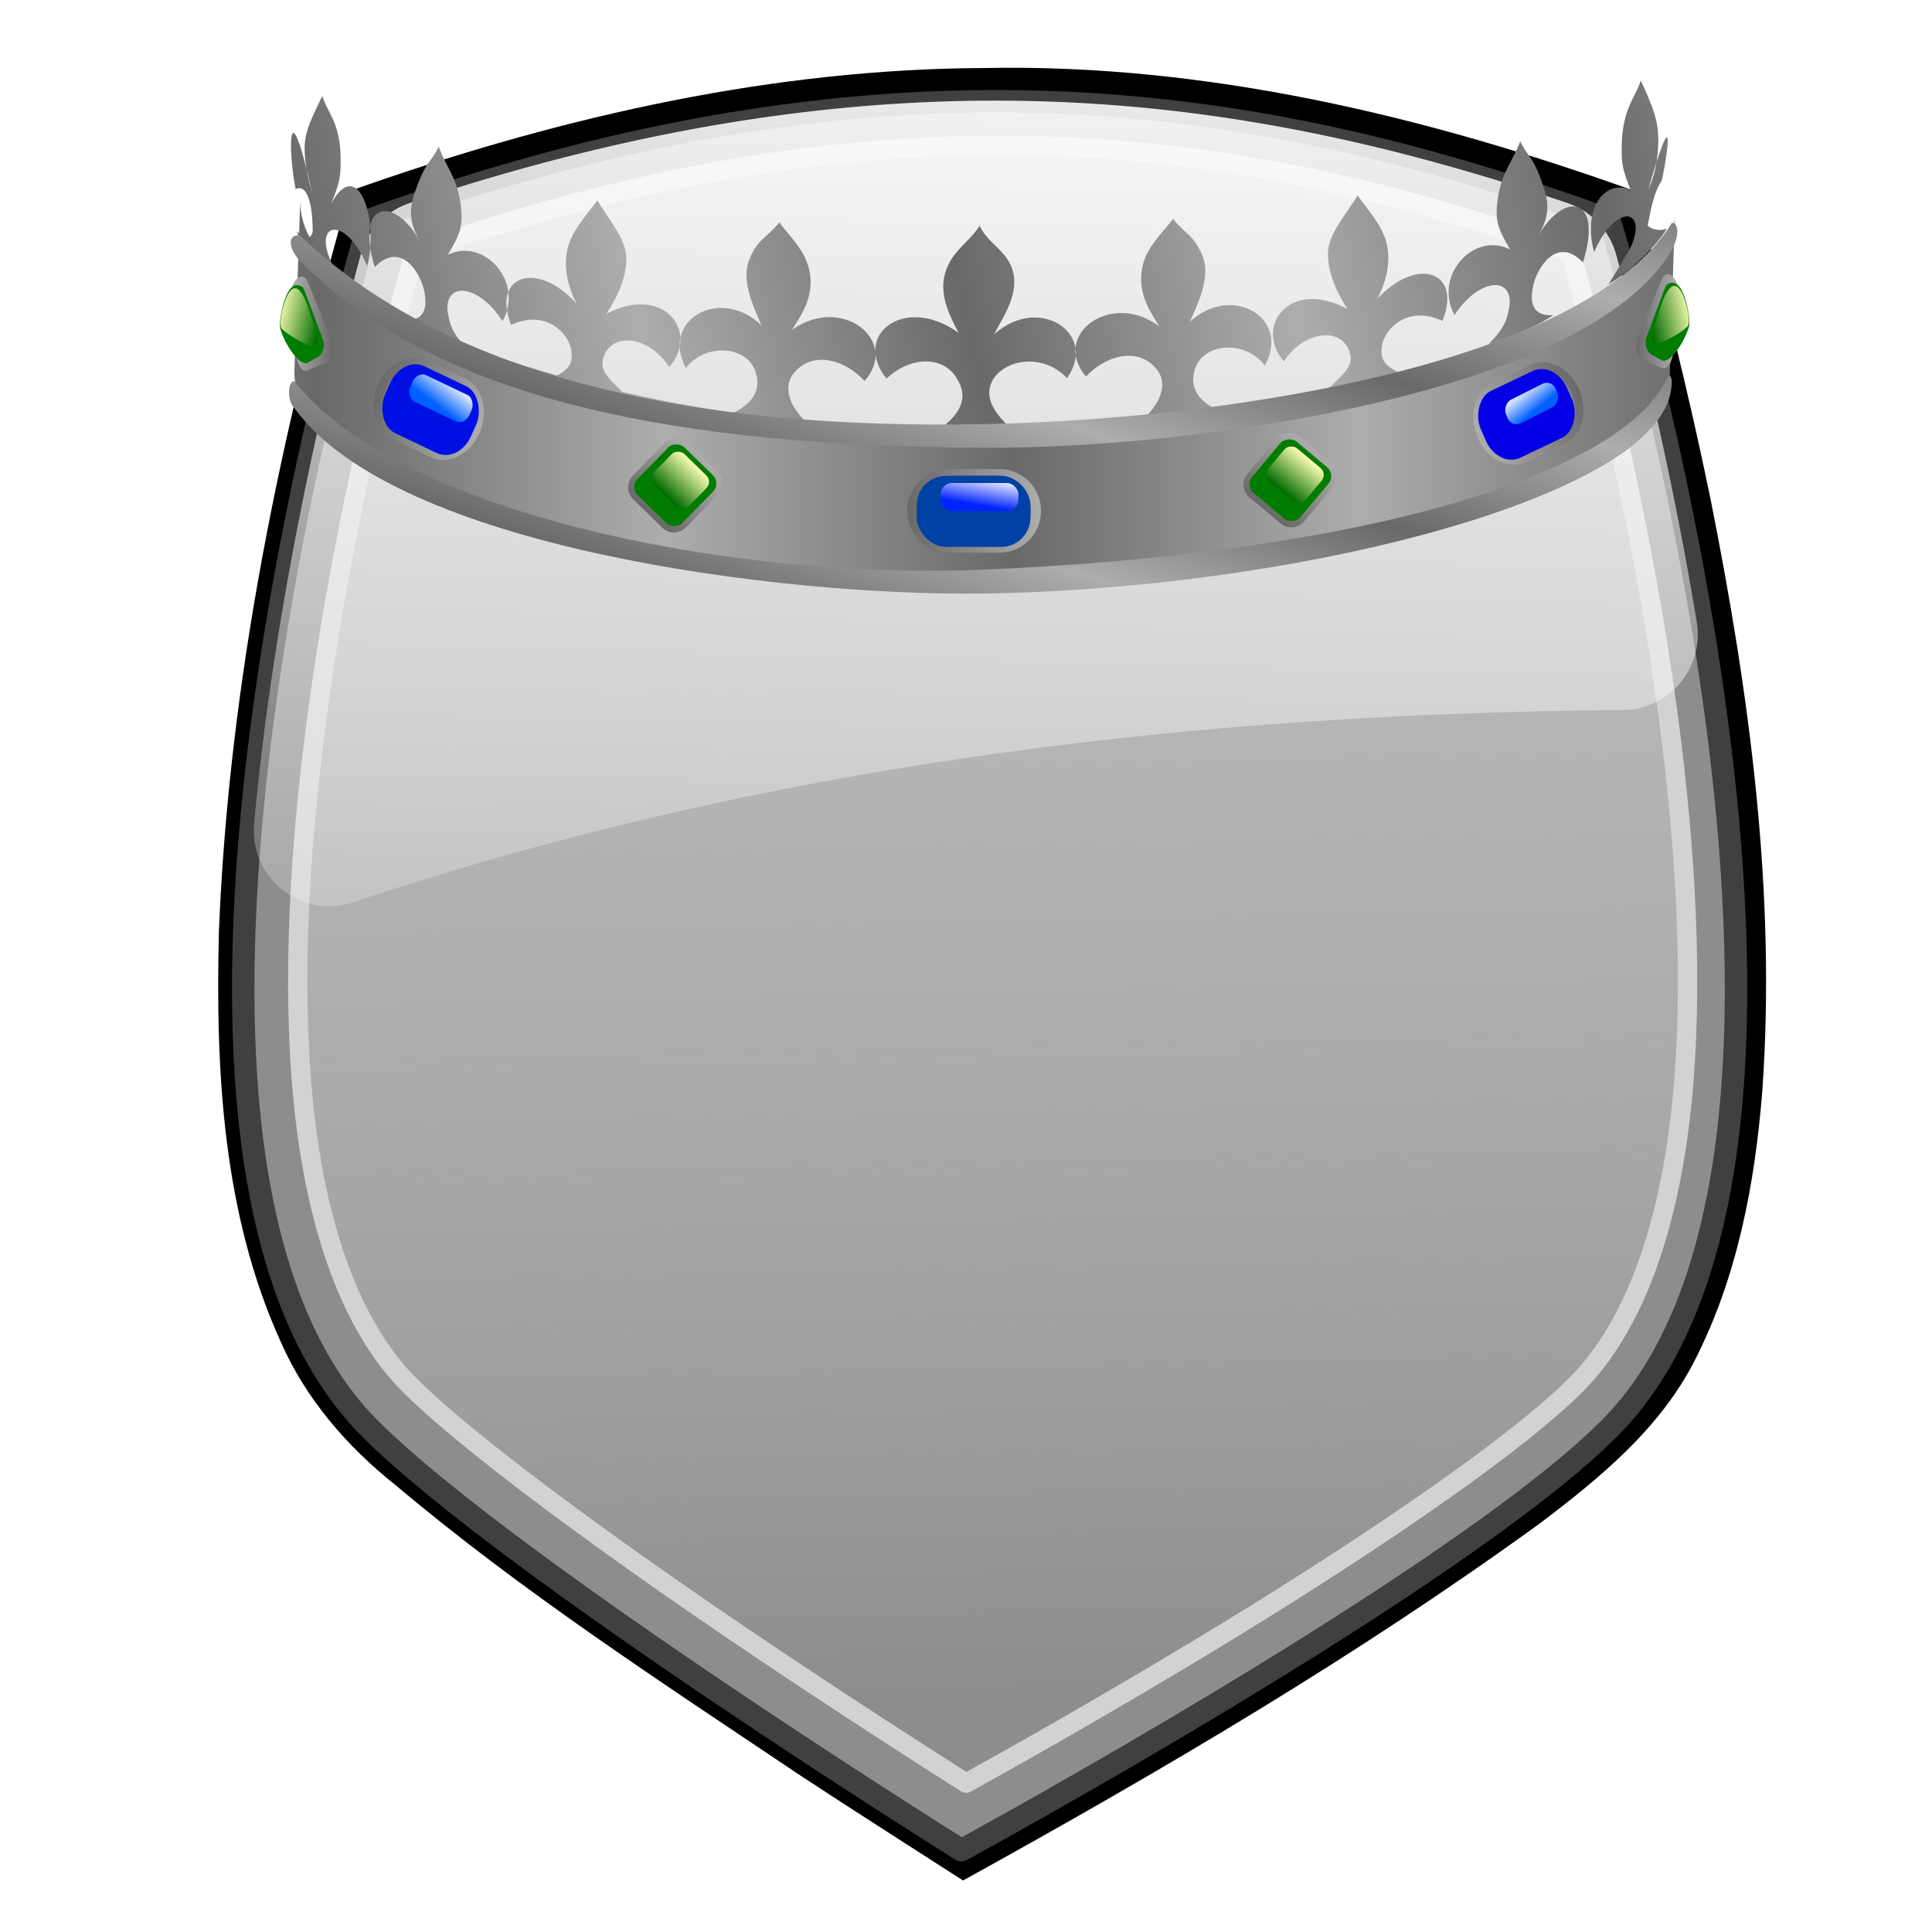 <?xml version="1.0" encoding="UTF-8" standalone="no"?>
<!-- Created with Inkscape (http://www.inkscape.org/) -->

<svg
   xmlns:dc="http://purl.org/dc/elements/1.1/"
   xmlns:cc="http://creativecommons.org/ns#"
   xmlns:rdf="http://www.w3.org/1999/02/22-rdf-syntax-ns#"
   xmlns:svg="http://www.w3.org/2000/svg"
   xmlns="http://www.w3.org/2000/svg"
   xmlns:xlink="http://www.w3.org/1999/xlink"
   xmlns:sodipodi="http://sodipodi.sourceforge.net/DTD/sodipodi-0.dtd"
   xmlns:inkscape="http://www.inkscape.org/namespaces/inkscape"
   version="1.1"
   width="500"
   height="500"
   id="svg6752"
   inkscape:version="0.48.3.1 r9886"
   sodipodi:docname="shield_silver_crown.svg">
  <sodipodi:namedview
     pagecolor="#ffffff"
     bordercolor="#666666"
     borderopacity="1"
     objecttolerance="10"
     gridtolerance="10"
     guidetolerance="10"
     inkscape:pageopacity="0"
     inkscape:pageshadow="2"
     inkscape:window-width="1440"
     inkscape:window-height="847"
     id="namedview3183"
     showgrid="false"
     inkscape:zoom="0.3396346"
     inkscape:cx="947.16756"
     inkscape:cy="315.53518"
     inkscape:window-x="0"
     inkscape:window-y="0"
     inkscape:window-maximized="1"
     inkscape:current-layer="svg6752" />
  <defs
     id="defs3">
    <linearGradient
       x1="-7668.96"
       y1="-11707.119"
       x2="-7725.838"
       y2="-9479.424"
       id="linearGradient6634"
       xlink:href="#linearGradient6097-2"
       gradientUnits="userSpaceOnUse"
       gradientTransform="matrix(0.155,0,0,0.156,1844.889,1837.733)" />
    <linearGradient
       id="linearGradient6097-2">
      <stop
         id="stop6099-1"
         style="stop-color:#ffffff;stop-opacity:1"
         offset="0" />
      <stop
         id="stop6101-2"
         style="stop-color:#ffffff;stop-opacity:0"
         offset="1" />
    </linearGradient>
    <linearGradient
       x1="174.231"
       y1="209.902"
       x2="169.386"
       y2="310.678"
       id="linearGradient6642"
       xlink:href="#linearGradient6636"
       gradientUnits="userSpaceOnUse"
       gradientTransform="matrix(2.923,0,0,2.923,151.161,-508.915)" />
    <linearGradient
       id="linearGradient6636">
      <stop
         id="stop6638"
         style="stop-color:#b6b6b6;stop-opacity:1;"
         offset="0" />
      <stop
         id="stop6640"
         style="stop-color:#cacaca;stop-opacity:0;"
         offset="1" />
    </linearGradient>
    <filter
       color-interpolation-filters="sRGB"
       id="filter6357">
      <feGaussianBlur
         id="feGaussianBlur6359"
         stdDeviation="0.782" />
    </filter>
    <linearGradient
       x1="-7668.96"
       y1="-11707.119"
       x2="-7725.838"
       y2="-9479.424"
       id="linearGradient5510"
       xlink:href="#linearGradient6097-2"
       gradientUnits="userSpaceOnUse"
       gradientTransform="matrix(0.153,0,0,0.153,1328.021,1818.242)" />
    <linearGradient
       id="linearGradient6779">
      <stop
         id="stop6781"
         style="stop-color:#ffffff;stop-opacity:1"
         offset="0" />
      <stop
         id="stop6783"
         style="stop-color:#ffffff;stop-opacity:0"
         offset="1" />
    </linearGradient>
    <linearGradient
       x1="-109.174"
       y1="163.158"
       x2="-113.285"
       y2="341.307"
       id="linearGradient5529"
       xlink:href="#linearGradient5522"
       gradientUnits="userSpaceOnUse"
       gradientTransform="matrix(2.923,0,0,2.923,471.277,-454.586)" />
    <linearGradient
       id="linearGradient5522">
      <stop
         id="stop5524"
         style="stop-color:#ffffff;stop-opacity:1"
         offset="0" />
      <stop
         id="stop5526"
         style="stop-color:#ffffff;stop-opacity:0"
         offset="1" />
    </linearGradient>
    <linearGradient
       x1="-109.174"
       y1="163.158"
       x2="-113.285"
       y2="341.307"
       id="linearGradient6886"
       xlink:href="#linearGradient5522"
       gradientUnits="userSpaceOnUse"
       gradientTransform="matrix(2.923,0,0,2.923,471.277,-454.586)" />
    <linearGradient
       x1="-7668.96"
       y1="-11707.119"
       x2="-7725.838"
       y2="-9479.424"
       id="linearGradient6888"
       xlink:href="#linearGradient6097-2"
       gradientUnits="userSpaceOnUse"
       gradientTransform="matrix(0.153,0,0,0.153,1328.021,1818.242)" />
    <linearGradient
       x1="174.231"
       y1="209.902"
       x2="169.386"
       y2="310.678"
       id="linearGradient6890"
       xlink:href="#linearGradient6636"
       gradientUnits="userSpaceOnUse"
       gradientTransform="matrix(2.923,0,0,2.923,151.161,-508.915)" />
    <linearGradient
       x1="-7668.96"
       y1="-11707.119"
       x2="-7725.838"
       y2="-9479.424"
       id="linearGradient6892"
       xlink:href="#linearGradient6097-2"
       gradientUnits="userSpaceOnUse"
       gradientTransform="matrix(0.155,0,0,0.156,1844.889,1837.733)" />
    <linearGradient
       x1="-7668.96"
       y1="-11707.119"
       x2="-7725.838"
       y2="-9479.424"
       id="linearGradient6616"
       xlink:href="#linearGradient6097-2-7"
       gradientUnits="userSpaceOnUse"
       gradientTransform="matrix(0.151,0,0,0.145,1322.881,1735.931)" />
    <linearGradient
       id="linearGradient6097-2-7">
      <stop
         id="stop6099-1-4"
         style="stop-color:#ffffff;stop-opacity:1"
         offset="0" />
      <stop
         id="stop6101-2-0"
         style="stop-color:#ffffff;stop-opacity:0"
         offset="1" />
    </linearGradient>
    <linearGradient
       x1="-37.011"
       y1="439.556"
       x2="-36.042"
       y2="558.743"
       id="linearGradient6624"
       xlink:href="#linearGradient6618"
       gradientUnits="userSpaceOnUse"
       gradientTransform="matrix(2.763,0,0,2.763,252.312,-1023.769)" />
    <linearGradient
       id="linearGradient6618">
      <stop
         id="stop6620"
         style="stop-color:#00e4c6;stop-opacity:1"
         offset="0" />
      <stop
         id="stop6622"
         style="stop-color:#00e4c6;stop-opacity:0"
         offset="1" />
    </linearGradient>
    <filter
       color-interpolation-filters="sRGB"
       id="filter6357-4">
      <feGaussianBlur
         id="feGaussianBlur6359-6"
         stdDeviation="0.782" />
    </filter>
    <linearGradient
       x1="-7668.96"
       y1="-11707.119"
       x2="-7725.838"
       y2="-9479.424"
       id="linearGradient6596"
       xlink:href="#linearGradient6097-2-7"
       gradientUnits="userSpaceOnUse"
       gradientTransform="matrix(0.147,0,0,0.147,1767.859,1749.002)" />
    <linearGradient
       id="linearGradient6915">
      <stop
         id="stop6917"
         style="stop-color:#ffffff;stop-opacity:1"
         offset="0" />
      <stop
         id="stop6919"
         style="stop-color:#ffffff;stop-opacity:0"
         offset="1" />
    </linearGradient>
    <linearGradient
       x1="150.975"
       y1="434.711"
       x2="152.913"
       y2="530.642"
       id="linearGradient6604"
       xlink:href="#linearGradient6598"
       gradientUnits="userSpaceOnUse"
       gradientTransform="matrix(2.763,0,0,2.763,198.759,-986.282)" />
    <linearGradient
       id="linearGradient6598">
      <stop
         id="stop6600"
         style="stop-color:#ff0021;stop-opacity:1;"
         offset="0" />
      <stop
         id="stop6602"
         style="stop-color:#ff0018;stop-opacity:0;"
         offset="1" />
    </linearGradient>
    <linearGradient
       x1="-37.011"
       y1="439.556"
       x2="-36.042"
       y2="558.743"
       id="linearGradient7022"
       xlink:href="#linearGradient6618"
       gradientUnits="userSpaceOnUse"
       gradientTransform="matrix(2.763,0,0,2.763,252.312,-1023.769)" />
    <linearGradient
       x1="-7668.96"
       y1="-11707.119"
       x2="-7725.838"
       y2="-9479.424"
       id="linearGradient7024"
       xlink:href="#linearGradient6097-2-7"
       gradientUnits="userSpaceOnUse"
       gradientTransform="matrix(0.151,0,0,0.145,1322.881,1735.931)" />
    <linearGradient
       x1="150.975"
       y1="434.711"
       x2="152.913"
       y2="530.642"
       id="linearGradient7026"
       xlink:href="#linearGradient6598"
       gradientUnits="userSpaceOnUse"
       gradientTransform="matrix(2.763,0,0,2.763,198.759,-986.282)" />
    <linearGradient
       x1="-7668.96"
       y1="-11707.119"
       x2="-7725.838"
       y2="-9479.424"
       id="linearGradient7028"
       xlink:href="#linearGradient6097-2-7"
       gradientUnits="userSpaceOnUse"
       gradientTransform="matrix(0.147,0,0,0.147,1767.859,1749.002)" />
    <linearGradient
       inkscape:collect="always"
       xlink:href="#linearGradient6636"
       id="linearGradient3215"
       gradientUnits="userSpaceOnUse"
       gradientTransform="matrix(2.763,0,0,2.763,198.759,-986.282)"
       x1="150.975"
       y1="434.711"
       x2="152.913"
       y2="530.642" />
    <linearGradient
       inkscape:collect="always"
       xlink:href="#linearGradient6097-2-7"
       id="linearGradient3217"
       gradientUnits="userSpaceOnUse"
       gradientTransform="matrix(0.147,0,0,0.147,1767.859,1749.002)"
       x1="-7668.96"
       y1="-11707.119"
       x2="-7725.838"
       y2="-9479.424" />
    <linearGradient
       inkscape:collect="always"
       xlink:href="#linearGradient662"
       id="linearGradient2613"
       gradientUnits="userSpaceOnUse"
       gradientTransform="matrix(1.527,0,0,0.433,-113.567,-298.408)"
       spreadMethod="reflect"
       x1="79.615"
       y1="983.853"
       x2="128.046"
       y2="983.858" />
    <linearGradient
       id="linearGradient662">
      <stop
         id="stop663"
         offset="0"
         style="stop-color: rgb(133, 61, 0); stop-opacity: 1;" />
      <stop
         id="stop664"
         offset="1"
         style="stop-color: rgb(255, 234, 0); stop-opacity: 1;" />
    </linearGradient>
    <linearGradient
       inkscape:collect="always"
       xlink:href="#linearGradient662"
       id="linearGradient2615"
       gradientUnits="userSpaceOnUse"
       gradientTransform="matrix(1.614,0,0,0.41,-113.567,-298.408)"
       spreadMethod="reflect"
       x1="71.826"
       y1="941.458"
       x2="115.082"
       y2="939.13" />
    <linearGradient
       id="linearGradient3595">
      <stop
         id="stop3597"
         offset="0"
         style="stop-color: rgb(133, 61, 0); stop-opacity: 1;" />
      <stop
         id="stop3599"
         offset="1"
         style="stop-color: rgb(255, 234, 0); stop-opacity: 1;" />
    </linearGradient>
    <linearGradient
       inkscape:collect="always"
       xlink:href="#linearGradient662"
       id="linearGradient2617"
       gradientUnits="userSpaceOnUse"
       gradientTransform="matrix(2.048,0,0,0.323,-113.567,-298.408)"
       spreadMethod="reflect"
       x1="65.57"
       y1="1363.266"
       x2="104.151"
       y2="1345.3" />
    <linearGradient
       id="linearGradient3602">
      <stop
         id="stop3604"
         offset="0"
         style="stop-color: rgb(133, 61, 0); stop-opacity: 1;" />
      <stop
         id="stop3606"
         offset="1"
         style="stop-color: rgb(255, 234, 0); stop-opacity: 1;" />
    </linearGradient>
    <linearGradient
       inkscape:collect="always"
       xlink:href="#linearGradient662"
       id="linearGradient2619"
       gradientUnits="userSpaceOnUse"
       gradientTransform="matrix(2.019,0,0,0.328,-113.567,-298.408)"
       spreadMethod="reflect"
       x1="66.687"
       y1="1247.572"
       x2="105.919"
       y2="1229.303" />
    <linearGradient
       id="linearGradient3609">
      <stop
         id="stop3611"
         offset="0"
         style="stop-color: rgb(133, 61, 0); stop-opacity: 1;" />
      <stop
         id="stop3613"
         offset="1"
         style="stop-color: rgb(255, 234, 0); stop-opacity: 1;" />
    </linearGradient>
    <linearGradient
       inkscape:collect="always"
       xlink:href="#linearGradient662"
       id="linearGradient2621"
       gradientUnits="userSpaceOnUse"
       gradientTransform="scale(1.032,0.969)"
       x1="449.479"
       y1="584.731"
       x2="469.47"
       y2="584.731" />
    <linearGradient
       id="linearGradient3616">
      <stop
         id="stop3618"
         offset="0"
         style="stop-color: rgb(133, 61, 0); stop-opacity: 1;" />
      <stop
         id="stop3620"
         offset="1"
         style="stop-color: rgb(255, 234, 0); stop-opacity: 1;" />
    </linearGradient>
    <linearGradient
       inkscape:collect="always"
       xlink:href="#linearGradient723"
       id="linearGradient2623"
       gradientUnits="userSpaceOnUse"
       gradientTransform="scale(0.942,1.062)"
       x1="541.837"
       y1="536.294"
       x2="553.815"
       y2="536.294" />
    <linearGradient
       id="linearGradient723">
      <stop
         id="stop724"
         offset="0"
         style="stop-color: rgb(0, 106, 0); stop-opacity: 1;" />
      <stop
         id="stop725"
         offset="1"
         style="stop-color: rgb(255, 255, 183); stop-opacity: 1;" />
    </linearGradient>
    <linearGradient
       inkscape:collect="always"
       xlink:href="#linearGradient662"
       id="linearGradient2625"
       gradientUnits="userSpaceOnUse"
       gradientTransform="scale(1.032,0.969)"
       x1="449.479"
       y1="584.731"
       x2="469.47"
       y2="584.731" />
    <linearGradient
       id="linearGradient3627">
      <stop
         id="stop3629"
         offset="0"
         style="stop-color: rgb(133, 61, 0); stop-opacity: 1;" />
      <stop
         id="stop3631"
         offset="1"
         style="stop-color: rgb(255, 234, 0); stop-opacity: 1;" />
    </linearGradient>
    <linearGradient
       inkscape:collect="always"
       xlink:href="#linearGradient723"
       id="linearGradient2627"
       gradientUnits="userSpaceOnUse"
       gradientTransform="scale(0.942,1.062)"
       x1="541.837"
       y1="536.294"
       x2="553.815"
       y2="536.294" />
    <linearGradient
       id="linearGradient3634">
      <stop
         id="stop3636"
         offset="0"
         style="stop-color: rgb(0, 106, 0); stop-opacity: 1;" />
      <stop
         id="stop3638"
         offset="1"
         style="stop-color: rgb(255, 255, 183); stop-opacity: 1;" />
    </linearGradient>
    <linearGradient
       inkscape:collect="always"
       xlink:href="#linearGradient662"
       id="linearGradient2629"
       gradientUnits="userSpaceOnUse"
       gradientTransform="scale(1.265,0.791)"
       x1="242.607"
       y1="692.758"
       x2="270.277"
       y2="692.758" />
    <linearGradient
       id="linearGradient3641">
      <stop
         id="stop3643"
         offset="0"
         style="stop-color: rgb(133, 61, 0); stop-opacity: 1;" />
      <stop
         id="stop3645"
         offset="1"
         style="stop-color: rgb(255, 234, 0); stop-opacity: 1;" />
    </linearGradient>
    <linearGradient
       inkscape:collect="always"
       xlink:href="#linearGradient702"
       id="linearGradient2631"
       gradientUnits="userSpaceOnUse"
       gradientTransform="scale(1.666,0.6)"
       x1="210.696"
       y1="994.623"
       x2="215.932"
       y2="983.821" />
    <linearGradient
       id="linearGradient702">
      <stop
         id="stop703"
         offset="0"
         style="stop-color: rgb(255, 90, 0); stop-opacity: 1;" />
      <stop
         id="stop704"
         offset="1"
         style="stop-color: rgb(255, 255, 255); stop-opacity: 1;" />
    </linearGradient>
    <linearGradient
       inkscape:collect="always"
       xlink:href="#linearGradient662"
       id="linearGradient2633"
       gradientUnits="userSpaceOnUse"
       gradientTransform="scale(1.265,0.791)"
       x1="242.607"
       y1="692.758"
       x2="270.277"
       y2="692.758" />
    <linearGradient
       id="linearGradient3652">
      <stop
         id="stop3654"
         offset="0"
         style="stop-color: rgb(133, 61, 0); stop-opacity: 1;" />
      <stop
         id="stop3656"
         offset="1"
         style="stop-color: rgb(255, 234, 0); stop-opacity: 1;" />
    </linearGradient>
    <linearGradient
       inkscape:collect="always"
       xlink:href="#linearGradient702"
       id="linearGradient2635"
       gradientUnits="userSpaceOnUse"
       gradientTransform="scale(1.666,0.6)"
       x1="210.696"
       y1="994.623"
       x2="215.932"
       y2="983.821" />
    <linearGradient
       id="linearGradient3659">
      <stop
         id="stop3661"
         offset="0"
         style="stop-color: rgb(255, 90, 0); stop-opacity: 1;" />
      <stop
         id="stop3663"
         offset="1"
         style="stop-color: rgb(255, 255, 255); stop-opacity: 1;" />
    </linearGradient>
    <linearGradient
       inkscape:collect="always"
       xlink:href="#linearGradient662"
       id="linearGradient2637"
       gradientUnits="userSpaceOnUse"
       gradientTransform="scale(1.265,0.791)"
       x1="242.607"
       y1="692.758"
       x2="270.277"
       y2="692.758" />
    <linearGradient
       id="linearGradient3666">
      <stop
         id="stop3668"
         offset="0"
         style="stop-color: rgb(133, 61, 0); stop-opacity: 1;" />
      <stop
         id="stop3670"
         offset="1"
         style="stop-color: rgb(255, 234, 0); stop-opacity: 1;" />
    </linearGradient>
    <linearGradient
       inkscape:collect="always"
       xlink:href="#linearGradient702"
       id="linearGradient2639"
       gradientUnits="userSpaceOnUse"
       gradientTransform="scale(1.479,0.676)"
       x1="-125.466"
       y1="1137.58"
       x2="-121.233"
       y2="1128.847" />
    <linearGradient
       id="linearGradient3673">
      <stop
         id="stop3675"
         offset="0"
         style="stop-color: rgb(255, 90, 0); stop-opacity: 1;" />
      <stop
         id="stop3677"
         offset="1"
         style="stop-color: rgb(255, 255, 255); stop-opacity: 1;" />
    </linearGradient>
    <linearGradient
       inkscape:collect="always"
       xlink:href="#linearGradient662"
       id="linearGradient2641"
       gradientUnits="userSpaceOnUse"
       gradientTransform="scale(0.656,1.524)"
       x1="753.729"
       y1="318.482"
       x2="769.888"
       y2="318.482" />
    <linearGradient
       id="linearGradient3680">
      <stop
         id="stop3682"
         offset="0"
         style="stop-color: rgb(133, 61, 0); stop-opacity: 1;" />
      <stop
         id="stop3684"
         offset="1"
         style="stop-color: rgb(255, 234, 0); stop-opacity: 1;" />
    </linearGradient>
    <linearGradient
       inkscape:collect="always"
       xlink:href="#linearGradient723"
       id="linearGradient2643"
       gradientUnits="userSpaceOnUse"
       gradientTransform="scale(0.726,1.378)"
       x1="695.976"
       y1="366.048"
       x2="704.068"
       y2="356.693" />
    <linearGradient
       id="linearGradient3687">
      <stop
         id="stop3689"
         offset="0"
         style="stop-color: rgb(0, 106, 0); stop-opacity: 1;" />
      <stop
         id="stop3691"
         offset="1"
         style="stop-color: rgb(255, 255, 183); stop-opacity: 1;" />
    </linearGradient>
    <linearGradient
       inkscape:collect="always"
       xlink:href="#linearGradient662"
       id="linearGradient2645"
       gradientUnits="userSpaceOnUse"
       gradientTransform="scale(0.656,1.524)"
       x1="753.729"
       y1="318.482"
       x2="769.888"
       y2="318.482" />
    <linearGradient
       id="linearGradient3694">
      <stop
         id="stop3696"
         offset="0"
         style="stop-color: rgb(133, 61, 0); stop-opacity: 1;" />
      <stop
         id="stop3698"
         offset="1"
         style="stop-color: rgb(255, 234, 0); stop-opacity: 1;" />
    </linearGradient>
    <linearGradient
       inkscape:collect="always"
       xlink:href="#linearGradient723"
       id="linearGradient2647"
       gradientUnits="userSpaceOnUse"
       gradientTransform="scale(0.726,1.378)"
       x1="695.976"
       y1="366.048"
       x2="704.068"
       y2="356.693" />
    <linearGradient
       id="linearGradient3701">
      <stop
         id="stop3703"
         offset="0"
         style="stop-color: rgb(0, 106, 0); stop-opacity: 1;" />
      <stop
         id="stop3705"
         offset="1"
         style="stop-color: rgb(255, 255, 183); stop-opacity: 1;" />
    </linearGradient>
    <linearGradient
       id="linearGradient662-4">
      <stop
         id="stop663-6"
         offset="0"
         style="stop-color:#696969;stop-opacity:1;" />
      <stop
         id="stop664-8"
         offset="1"
         style="stop-color:#adadad;stop-opacity:1;" />
    </linearGradient>
    <linearGradient
       id="linearGradient3950">
      <stop
         id="stop3952"
         offset="0"
         style="stop-color: rgb(133, 61, 0); stop-opacity: 1;" />
      <stop
         id="stop3954"
         offset="1"
         style="stop-color: rgb(255, 234, 0); stop-opacity: 1;" />
    </linearGradient>
    <linearGradient
       id="linearGradient3957">
      <stop
         id="stop3959"
         offset="0"
         style="stop-color: rgb(133, 61, 0); stop-opacity: 1;" />
      <stop
         id="stop3961"
         offset="1"
         style="stop-color: rgb(255, 234, 0); stop-opacity: 1;" />
    </linearGradient>
    <linearGradient
       id="linearGradient3964">
      <stop
         id="stop3966"
         offset="0"
         style="stop-color: rgb(133, 61, 0); stop-opacity: 1;" />
      <stop
         id="stop3968"
         offset="1"
         style="stop-color: rgb(255, 234, 0); stop-opacity: 1;" />
    </linearGradient>
    <linearGradient
       id="linearGradient3971">
      <stop
         id="stop3973"
         offset="0"
         style="stop-color: rgb(133, 61, 0); stop-opacity: 1;" />
      <stop
         id="stop3975"
         offset="1"
         style="stop-color: rgb(255, 234, 0); stop-opacity: 1;" />
    </linearGradient>
    <linearGradient
       id="linearGradient723-1">
      <stop
         id="stop724-0"
         offset="0"
         style="stop-color: rgb(0, 106, 0); stop-opacity: 1;" />
      <stop
         id="stop725-0"
         offset="1"
         style="stop-color: rgb(255, 255, 183); stop-opacity: 1;" />
    </linearGradient>
    <linearGradient
       id="linearGradient3982">
      <stop
         id="stop3984"
         offset="0"
         style="stop-color: rgb(133, 61, 0); stop-opacity: 1;" />
      <stop
         id="stop3986"
         offset="1"
         style="stop-color: rgb(255, 234, 0); stop-opacity: 1;" />
    </linearGradient>
    <linearGradient
       id="linearGradient3989">
      <stop
         id="stop3991"
         offset="0"
         style="stop-color: rgb(0, 106, 0); stop-opacity: 1;" />
      <stop
         id="stop3993"
         offset="1"
         style="stop-color: rgb(255, 255, 183); stop-opacity: 1;" />
    </linearGradient>
    <linearGradient
       id="linearGradient3996">
      <stop
         id="stop3998"
         offset="0"
         style="stop-color: rgb(133, 61, 0); stop-opacity: 1;" />
      <stop
         id="stop4000"
         offset="1"
         style="stop-color: rgb(255, 234, 0); stop-opacity: 1;" />
    </linearGradient>
    <linearGradient
       id="linearGradient702-7">
      <stop
         id="stop703-0"
         offset="0"
         style="stop-color:#005fff;stop-opacity:1;" />
      <stop
         id="stop704-4"
         offset="1"
         style="stop-color: rgb(255, 255, 255); stop-opacity: 1;" />
    </linearGradient>
    <linearGradient
       id="linearGradient4007">
      <stop
         id="stop4009"
         offset="0"
         style="stop-color: rgb(133, 61, 0); stop-opacity: 1;" />
      <stop
         id="stop4011"
         offset="1"
         style="stop-color: rgb(255, 234, 0); stop-opacity: 1;" />
    </linearGradient>
    <linearGradient
       id="linearGradient4014">
      <stop
         id="stop4016"
         offset="0"
         style="stop-color: rgb(255, 90, 0); stop-opacity: 1;" />
      <stop
         id="stop4018"
         offset="1"
         style="stop-color: rgb(255, 255, 255); stop-opacity: 1;" />
    </linearGradient>
    <linearGradient
       id="linearGradient4021">
      <stop
         id="stop4023"
         offset="0"
         style="stop-color: rgb(133, 61, 0); stop-opacity: 1;" />
      <stop
         id="stop4025"
         offset="1"
         style="stop-color: rgb(255, 234, 0); stop-opacity: 1;" />
    </linearGradient>
    <linearGradient
       id="linearGradient4028">
      <stop
         id="stop4030"
         offset="0"
         style="stop-color: rgb(255, 90, 0); stop-opacity: 1;" />
      <stop
         id="stop4032"
         offset="1"
         style="stop-color: rgb(255, 255, 255); stop-opacity: 1;" />
    </linearGradient>
    <linearGradient
       id="linearGradient4035">
      <stop
         id="stop4037"
         offset="0"
         style="stop-color: rgb(133, 61, 0); stop-opacity: 1;" />
      <stop
         id="stop4039"
         offset="1"
         style="stop-color: rgb(255, 234, 0); stop-opacity: 1;" />
    </linearGradient>
    <linearGradient
       id="linearGradient4042">
      <stop
         id="stop4044"
         offset="0"
         style="stop-color: rgb(0, 106, 0); stop-opacity: 1;" />
      <stop
         id="stop4046"
         offset="1"
         style="stop-color: rgb(255, 255, 183); stop-opacity: 1;" />
    </linearGradient>
    <linearGradient
       id="linearGradient4049">
      <stop
         id="stop4051"
         offset="0"
         style="stop-color: rgb(133, 61, 0); stop-opacity: 1;" />
      <stop
         id="stop4053"
         offset="1"
         style="stop-color: rgb(255, 234, 0); stop-opacity: 1;" />
    </linearGradient>
    <linearGradient
       id="linearGradient4056">
      <stop
         id="stop4058"
         offset="0"
         style="stop-color: rgb(0, 106, 0); stop-opacity: 1;" />
      <stop
         id="stop4060"
         offset="1"
         style="stop-color: rgb(255, 255, 183); stop-opacity: 1;" />
    </linearGradient>
    <linearGradient
       inkscape:collect="always"
       xlink:href="#linearGradient702-7-1"
       id="linearGradient4360-4"
       gradientUnits="userSpaceOnUse"
       gradientTransform="scale(1.666,0.6)"
       x1="210.696"
       y1="994.623"
       x2="215.932"
       y2="983.821" />
    <linearGradient
       id="linearGradient702-7-1">
      <stop
         id="stop703-0-5"
         offset="0"
         style="stop-color:#0023ff;stop-opacity:1;" />
      <stop
         id="stop704-4-1"
         offset="1"
         style="stop-color: rgb(255, 255, 255); stop-opacity: 1;" />
    </linearGradient>
    <linearGradient
       id="linearGradient702-7-1-7">
      <stop
         id="stop703-0-5-7"
         offset="0"
         style="stop-color:#0023ff;stop-opacity:1;" />
      <stop
         id="stop704-4-1-5"
         offset="1"
         style="stop-color: rgb(255, 255, 255); stop-opacity: 1;" />
    </linearGradient>
    <linearGradient
       inkscape:collect="always"
       xlink:href="#linearGradient662-4"
       id="linearGradient4493"
       gradientUnits="userSpaceOnUse"
       gradientTransform="matrix(1.527,0,0,0.433,-113.567,-298.408)"
       spreadMethod="reflect"
       x1="79.615"
       y1="983.853"
       x2="128.046"
       y2="983.858" />
    <linearGradient
       inkscape:collect="always"
       xlink:href="#linearGradient662-4"
       id="linearGradient4495"
       gradientUnits="userSpaceOnUse"
       gradientTransform="matrix(1.614,0,0,0.41,-113.567,-298.408)"
       spreadMethod="reflect"
       x1="71.826"
       y1="941.458"
       x2="115.082"
       y2="939.13" />
    <linearGradient
       inkscape:collect="always"
       xlink:href="#linearGradient662-4"
       id="linearGradient4497"
       gradientUnits="userSpaceOnUse"
       gradientTransform="matrix(2.048,0,0,0.323,-113.567,-298.408)"
       spreadMethod="reflect"
       x1="65.57"
       y1="1363.266"
       x2="104.151"
       y2="1345.3" />
    <linearGradient
       inkscape:collect="always"
       xlink:href="#linearGradient662-4"
       id="linearGradient4499"
       gradientUnits="userSpaceOnUse"
       gradientTransform="matrix(2.019,0,0,0.328,-113.567,-298.408)"
       spreadMethod="reflect"
       x1="66.687"
       y1="1247.572"
       x2="105.919"
       y2="1229.303" />
    <linearGradient
       inkscape:collect="always"
       xlink:href="#linearGradient662-4"
       id="linearGradient4501"
       gradientUnits="userSpaceOnUse"
       gradientTransform="scale(1.032,0.969)"
       x1="449.479"
       y1="584.731"
       x2="469.47"
       y2="584.731" />
    <linearGradient
       inkscape:collect="always"
       xlink:href="#linearGradient723-1"
       id="linearGradient4503"
       gradientUnits="userSpaceOnUse"
       gradientTransform="scale(0.942,1.062)"
       x1="541.837"
       y1="536.294"
       x2="553.815"
       y2="536.294" />
    <linearGradient
       inkscape:collect="always"
       xlink:href="#linearGradient662-4"
       id="linearGradient4505"
       gradientUnits="userSpaceOnUse"
       gradientTransform="scale(1.032,0.969)"
       x1="449.479"
       y1="584.731"
       x2="469.47"
       y2="584.731" />
    <linearGradient
       inkscape:collect="always"
       xlink:href="#linearGradient723-1"
       id="linearGradient4507"
       gradientUnits="userSpaceOnUse"
       gradientTransform="scale(0.942,1.062)"
       x1="541.837"
       y1="536.294"
       x2="553.815"
       y2="536.294" />
    <linearGradient
       inkscape:collect="always"
       xlink:href="#linearGradient662-4"
       id="linearGradient4509"
       gradientUnits="userSpaceOnUse"
       gradientTransform="scale(1.265,0.791)"
       x1="242.607"
       y1="692.758"
       x2="270.277"
       y2="692.758" />
    <linearGradient
       inkscape:collect="always"
       xlink:href="#linearGradient662-4"
       id="linearGradient4511"
       gradientUnits="userSpaceOnUse"
       gradientTransform="scale(1.265,0.791)"
       x1="242.607"
       y1="692.758"
       x2="270.277"
       y2="692.758" />
    <linearGradient
       inkscape:collect="always"
       xlink:href="#linearGradient702-7"
       id="linearGradient4513"
       gradientUnits="userSpaceOnUse"
       gradientTransform="scale(1.666,0.6)"
       x1="210.696"
       y1="994.623"
       x2="215.932"
       y2="983.821" />
    <linearGradient
       inkscape:collect="always"
       xlink:href="#linearGradient662-4"
       id="linearGradient4515"
       gradientUnits="userSpaceOnUse"
       gradientTransform="scale(1.265,0.791)"
       x1="242.607"
       y1="692.758"
       x2="270.277"
       y2="692.758" />
    <linearGradient
       inkscape:collect="always"
       xlink:href="#linearGradient702-7"
       id="linearGradient4517"
       gradientUnits="userSpaceOnUse"
       gradientTransform="scale(1.479,0.676)"
       x1="-125.466"
       y1="1137.58"
       x2="-121.233"
       y2="1128.847" />
    <linearGradient
       inkscape:collect="always"
       xlink:href="#linearGradient662-4"
       id="linearGradient4519"
       gradientUnits="userSpaceOnUse"
       gradientTransform="scale(0.656,1.524)"
       x1="753.729"
       y1="318.482"
       x2="769.888"
       y2="318.482" />
    <linearGradient
       inkscape:collect="always"
       xlink:href="#linearGradient723-1"
       id="linearGradient4521"
       gradientUnits="userSpaceOnUse"
       gradientTransform="scale(0.726,1.378)"
       x1="695.976"
       y1="366.048"
       x2="704.068"
       y2="356.693" />
    <linearGradient
       inkscape:collect="always"
       xlink:href="#linearGradient662-4"
       id="linearGradient4523"
       gradientUnits="userSpaceOnUse"
       gradientTransform="scale(0.656,1.524)"
       x1="753.729"
       y1="318.482"
       x2="769.888"
       y2="318.482" />
    <linearGradient
       inkscape:collect="always"
       xlink:href="#linearGradient723-1"
       id="linearGradient4525"
       gradientUnits="userSpaceOnUse"
       gradientTransform="scale(0.726,1.378)"
       x1="695.976"
       y1="366.048"
       x2="704.068"
       y2="356.693" />
    <linearGradient
       inkscape:collect="always"
       xlink:href="#linearGradient702-7-1-7"
       id="linearGradient4527"
       gradientUnits="userSpaceOnUse"
       gradientTransform="scale(1.666,0.6)"
       x1="210.696"
       y1="994.623"
       x2="215.932"
       y2="983.821" />
  </defs>
  <path
     d="m 154.366,377.77 c -19.775,0.33 -39.179,4.907 -57.75,11.5 -6.479,22.615 -11.322,45.84 -12.266,69.404 -0.322,12.958 0.349,26.404 5.785,38.371 2.336,5.345 6.211,9.83 10.761,13.441 11.896,10.028 24.968,18.507 37.869,27.167 5.065,3.336 10.189,6.583 15.288,9.867 18.551,-10.25 36.861,-20.987 54.018,-33.443 5.604,-4.233 11.216,-8.845 14.467,-15.175 4.02,-7.817 5.68,-16.592 6.373,-25.276 1.334,-18.694 -1.228,-37.441 -4.892,-55.729 -1.99,-9.627 -4.328,-19.182 -7.059,-28.626 -19.605,-7.023 -40.185,-11.963 -61.129,-11.514 -0.488,0.005 -0.976,0.009 -1.465,0.014 z"
     transform="matrix(2.763,0,0,2.763,-176.409,-1026.129)"
     id="path6734"
     style="fill:#000000;fill-opacity:1;stroke:none;filter:url(#filter6357-4)"
     inkscape:connector-curvature="0" />
  <path
     d="m 470.88,96.702 c 136.909,-49.245 233.078,-31.558 320.802,0 0,0 73.731,239.084 0,312.816 -39.533,39.533 -167.722,109.153 -167.722,109.153 0,0 -116.999,-73.071 -153.08,-109.153 -73.731,-73.731 0,-312.816 0,-312.816 z"
     id="path6588"
     style="fill:#8d8d8d;fill-opacity:1;stroke:#404040;stroke-width:5.799;stroke-linecap:round;stroke-linejoin:round;stroke-miterlimit:4;stroke-opacity:1"
     inkscape:connector-curvature="0"
     transform="translate(-375.167,-39.848)" />
  <path
     d="m 636.222,77.469 c -1.81,-0.011 -3.625,-0.011 -5.45,0.006 -43.781,0.341 -92.291,8.189 -148.25,27.637 -4.726,16.437 -17.952,65.136 -25.311,120.218 -4.521,33.84 -6.697,69.782 -3.414,100.919 3.283,31.137 12.176,56.861 27.281,71.966 16.131,16.131 54.562,43.856 88.101,66.485 24.219,16.341 45.727,30.099 56.024,36.624 11.132,-6.166 34.95,-19.533 61.693,-35.689 36.695,-22.168 78.716,-49.978 96.158,-67.42 15.105,-15.105 23.999,-40.829 27.281,-71.966 3.283,-31.137 1.107,-67.079 -3.414,-100.919 C 799.559,170.222 786.322,121.504 781.602,105.09 736.542,89.32 689.8,77.811 636.222,77.47 z"
     id="path6590"
     style="fill:url(#linearGradient3215);fill-opacity:1;stroke:#d2d2d2;stroke-width:5;stroke-linecap:round;stroke-linejoin:round;stroke-miterlimit:4;stroke-opacity:0.995;stroke-dasharray:none"
     inkscape:connector-curvature="0"
     transform="translate(-375.167,-39.848)" />
  <path
     d="m 632.132,65.891 c -44.828,0.066 -94.349,7.604 -150.979,26.523 a 19.501,19.553 0 0 0 -12.658,13.436 c -7.194,26.619 -22.005,86.122 -27.562,147.2 a 19.501,19.553 0 0 0 25.582,20.322 c 107.332,-35.831 217.427,-48.839 328.696,-49.773 a 19.501,19.553 0 0 0 19.072,-22.74 c -6.773,-41.087 -15.698,-76.305 -20.846,-95.101 A 19.501,19.553 0 0 0 780.879,92.414 C 735.032,76.882 686.931,65.811 632.132,65.891 z"
     id="path6592"
     style="fill:url(#linearGradient3217);fill-opacity:1;stroke:none"
     inkscape:connector-curvature="0"
     transform="translate(-375.167,-39.848)" />
  <g
     id="g4460"
     transform="translate(482.532,-38.527)">
    <path
       transform="matrix(1.216,0,0,1.216,-410.083,-7.64)"
       inkscape:connector-curvature="0"
       style="font-size:12px;fill:url(#linearGradient4493);fill-rule:evenodd;stroke-width:1"
       sodipodi:nodetypes="ccccccc"
       id="path615-8"
       d="M 296.869,83.912 C 295.672,111.189 212.362,131.752 144.286,130.155 80.132,128.65 3.555,108.251 4.328,80.397 l -1.254,36.784 c -0.656,24.938 95.976,45.463 142.266,46.549 42.129,0.989 149.673,-15.114 150.39,-43.794 l 1.138,-36.025 z" />
    <path
       transform="matrix(1.216,0,0,1.216,-410.083,-7.64)"
       inkscape:connector-curvature="0"
       style="font-size:12px;fill:url(#linearGradient4495);fill-rule:evenodd;stroke:none"
       sodipodi:nodetypes="cccccccccccccccccccccccccccccccccccccccccccccccccccccccccccccccccccccccccccccccccccccccccccccccccccccccccccc"
       id="path675-6"
       d="m 295.066,86.608 c -1.65,0.773 -3.915,-0.143 -3.973,-0.805 0.482,-1.701 0.977,-6.458 3.008,-9.404 1.676,-7.818 2.489,-16.879 -2.851,1.859 2.483,-5.461 2.271,-11.525 1.833,-13.767 -0.443,-2.89 -2.298,-6.811 -3.448,-9.405 -1.166,3.74 -4.239,6.318 -4.067,15.113 0.014,2.4 0.085,3.714 1.905,8.215 -5.532,-2.455 -10.286,3.945 -7.778,13.214 4.612,-10.692 11.721,-9.359 7.616,-0.688 -0.36,0.777 -2.223,3.65 -4.548,7.555 7.234,-4.478 12.433,-11.268 12.304,-11.886 z m -24.09,18.444 c -5.138,0.256 -4.794,-3.672 -4.237,-6.365 0.764,-3.493 4.965,-10.733 10.567,-4.87 4.42,-13.963 -3.895,-15.396 -9.518,-5.646 2.69,-4.674 2.343,-7.335 0.51,-12.243 -1.832,-4.907 -2.66,-4.441 -4.329,-7.871 -1.711,4.462 -3.672,6.162 -4.672,11.454 -0.816,5.271 -0.301,6.726 2.519,11.553 -7.563,-3.925 -16.406,5.415 -11.845,13.962 5.12,-7.812 12.307,-8.355 11.739,-2.133 -0.403,2.439 -0.731,4.644 -4.495,8.321 4.462,-1.424 10.766,-3.996 13.76,-6.164 z m -32.55,12.291 c -3.918,-1.675 -4.292,-3.484 -3.845,-6.025 0.622,-3.297 5.333,-8.515 12.842,-5.061 4.253,-10.636 -5.488,-13.795 -13.906,-4.653 2.292,-4.264 3.045,-8.974 1.729,-12.857 -1.374,-3.708 -3.712,-6.056 -5.886,-9.192 -2.138,3.626 -5.985,7.865 -6.277,11.749 -0.284,3.885 1.311,8.014 4.079,12.404 -12.295,-6.596 -19.892,3.732 -13.493,11.174 3.711,-5.907 11.603,-7.759 13.854,-2.362 1.308,3.385 -1.093,4.883 -4.705,8.479 l 15.608,-3.656 z m -54.432,9.52 c 3.553,-3.291 4.75,-7.105 2.933,-9.86 -3.721,-5.289 -10.769,-3.751 -15.381,1.081 -7.493,-8.717 5.198,-18.414 15.585,-10.677 -1.817,-2.994 -4.324,-6.534 -3.77,-11.469 0.554,-4.935 3.991,-7.837 6.723,-11.385 2.826,3.531 4.521,3.425 6.334,8.082 1.813,4.657 -1.527,10.872 -2.775,13.841 8.999,-8.344 21.599,-0.773 15.958,9.295 -3.997,-5.377 -12.768,-4.993 -14.793,0.518 -1.421,4.202 0.674,6.969 4.895,9.076 l -15.709,1.498 z m -27.976,2.647 c -5.082,-4.443 -5.945,-7.661 -4.284,-10.745 2.681,-4.373 10.665,-5.708 15.783,-0.33 6.686,-9.351 -5.844,-17.97 -15.499,-9.337 1.543,-3.144 5.096,-8.01 4.104,-12.876 -0.992,-4.866 -5.495,-6.345 -7.191,-10.193 -2.499,3.769 -5.998,5.361 -7.389,10.161 -1.39,4.8 1.421,9.809 2.93,12.655 -11.388,-8.333 -22.872,0.29 -15.379,9.721 5.059,-4.876 12.248,-4.978 15.094,0.156 2.256,3.768 0.95,7.152 -3.949,10.698 l 15.78,0.09 z m -44.131,-1.833 c -3.515,-3.331 -4.668,-7.159 -2.821,-9.893 3.781,-5.246 10.811,-3.628 15.368,1.257 7.592,-8.631 -4.988,-18.472 -15.462,-10.854 1.851,-2.973 4.399,-6.484 3.901,-11.425 -0.498,-4.941 -3.902,-7.882 -6.593,-11.461 -2.866,3.499 -4.56,3.373 -6.426,8.009 -1.866,4.636 1.403,10.888 2.617,13.872 -8.903,-8.446 -21.589,-1.019 -16.063,9.113 4.058,-5.332 12.824,-4.847 14.786,0.686 1.373,4.218 -0.754,6.96 -4.998,9.02 l 15.691,1.677 z m -53.834,-9.402 c 3.937,-1.63 4.332,-3.435 3.914,-5.981 -0.584,-3.304 -5.236,-8.576 -12.784,-5.208 -4.132,-10.684 5.645,-13.731 13.958,-4.494 -2.243,-4.29 -2.942,-9.008 -1.582,-12.876 1.416,-3.692 3.781,-6.013 5.991,-9.124 2.097,3.65 5.895,7.933 6.143,11.82 0.24,3.888 -1.402,7.999 -4.22,12.357 12.369,-6.456 19.848,3.958 13.364,11.327 -3.643,-5.949 -11.514,-7.891 -13.826,-2.52 -1.346,3.369 1.038,4.895 4.608,8.532 l -15.565,-3.833 z M 26.378,106.11 c 5.135,0.315 4.836,-3.617 4.31,-6.316 -0.724,-3.502 -4.842,-10.789 -10.511,-4.99 -4.26,-14.013 4.071,-15.351 9.582,-5.537 -2.637,-4.705 -2.259,-7.361 -0.371,-12.248 1.888,-4.886 2.71,-4.41 4.418,-7.821 1.66,4.481 3.601,6.203 4.541,11.506 0.756,5.28 0.224,6.729 -2.651,11.524 7.608,-3.838 16.343,5.602 11.685,14.097 -5.03,-7.87 -12.21,-8.495 -11.714,-2.267 0.375,2.444 0.678,4.652 4.4,8.371 -4.445,-1.474 -10.719,-4.118 -13.689,-6.32 z M 3.608,87.205 C 5.488,89.224 6.9,88.523 6.97,87.125 6.972,85.357 6.825,76.736 3.331,78.174 1.744,70.337 1.559,55.385 6.902,79.088 5.218,73.358 4.996,69.502 5.461,67.265 c 0.476,-2.885 2.373,-6.294 3.553,-8.875 1.123,3.753 4.17,5.876 3.897,14.668 -0.041,2.4 -0.127,3.713 -1.999,8.192 5.851,-10.483 10.24,4.062 7.626,13.302 -4.489,-10.744 -11.613,-9.492 -7.607,-0.775 0.351,0.781 2.182,3.675 4.461,7.606 C 8.209,96.823 3.472,87.822 3.608,87.205 z" />
    <path
       transform="matrix(1.216,0,0,1.216,-410.083,-7.64)"
       inkscape:connector-curvature="0"
       style="font-size:12px;fill:url(#linearGradient4497);fill-rule:evenodd"
       sodipodi:nodetypes="ccsccsc"
       id="path690-9"
       d="m 3.044,119.064 c -1.365,0 -1.651,4.284 0.191,5.968 21.409,29.382 102.803,39.786 145.966,39.255 64.523,-0.792 138.167,-19.074 146.296,-40.978 0.967,-3.056 0.967,-5.607 0,-5.427 -9.343,21.672 -67.576,38.17 -146.514,41.349 C 94.994,161.419 24.542,146.734 3.044,119.064 z" />
    <path
       transform="matrix(1.216,0,0,1.216,-410.083,-7.64)"
       inkscape:connector-curvature="0"
       style="font-size:12px;fill:url(#linearGradient4499);fill-rule:evenodd"
       sodipodi:nodetypes="ccsccsc"
       id="path692-0"
       d="m 296.264,85.396 c 1.365,-0.011 1.684,2.746 -0.145,5.969 C 277.989,121.928 193.627,133.47 150.461,133.273 85.934,132.981 33.928,123.743 4.212,93.425 2.331,91.463 1.046,88.022 4.17,87.998 35.094,117.565 85.945,129.603 150.64,128.215 c 54.02,-1.154 127.391,-13.458 145.624,-42.819 z" />
    <g
       transform="matrix(0.634,-0.759,0.759,0.634,-886.652,157.162)"
       id="g731-2">
      <path
         inkscape:connector-curvature="0"
         style="font-size:12px;fill:url(#linearGradient4501);fill-rule:evenodd"
         id="path722-7"
         d="m 469.018,568.188 c -2.06,0 -3.719,1.659 -3.719,3.719 l 0,9.031 c 0,2.06 1.659,3.719 3.719,3.719 l 10.094,0 c 2.06,0 3.719,-1.659 3.719,-3.719 l 0,-9.031 c 0,-2.06 -1.659,-3.719 -3.719,-3.719 l -10.094,0 z m -0.891,-1.453 c -2.424,0 -4.375,1.951 -4.375,4.375 l 0,10.625 c 0,2.424 1.951,4.375 4.375,4.375 l 11.875,0 c 2.424,0 4.375,-1.951 4.375,-4.375 l 0,-10.625 c 0,-2.424 -1.951,-4.375 -4.375,-4.375 l -11.875,0 z" />
      <g
         transform="translate(-40,0.625)"
         id="g728-8">
        <rect
           rx="3.058"
           y="567.563"
           x="505.299"
           width="17.531"
           style="font-size:12px;fill:#007d00;fill-opacity:1;fill-rule:evenodd"
           ry="3.058"
           id="rect727-2"
           height="16.469" />
        <rect
           rx="2.362"
           y="569.438"
           x="510.299"
           width="11.281"
           style="font-size:12px;fill:url(#linearGradient4503);fill-opacity:1;fill-rule:evenodd"
           ry="2.362"
           id="rect719-7"
           height="12.719" />
      </g>
    </g>
    <g
       transform="matrix(0.691,-0.708,0.708,0.691,-1043.463,101.446)"
       id="g736-0">
      <path
         inkscape:connector-curvature="0"
         style="font-size:12px;fill:url(#linearGradient4505);fill-rule:evenodd"
         id="path737-8"
         d="m 469.018,568.188 c -2.06,0 -3.719,1.659 -3.719,3.719 l 0,9.031 c 0,2.06 1.659,3.719 3.719,3.719 l 10.094,0 c 2.06,0 3.719,-1.659 3.719,-3.719 l 0,-9.031 c 0,-2.06 -1.659,-3.719 -3.719,-3.719 l -10.094,0 z m -0.891,-1.453 c -2.424,0 -4.375,1.951 -4.375,4.375 l 0,10.625 c 0,2.424 1.951,4.375 4.375,4.375 l 11.875,0 c 2.424,0 4.375,-1.951 4.375,-4.375 l 0,-10.625 c 0,-2.424 -1.951,-4.375 -4.375,-4.375 l -11.875,0 z" />
      <g
         transform="translate(-40,0.625)"
         id="g738-1">
        <rect
           rx="3.058"
           y="567.563"
           x="505.299"
           width="17.531"
           style="font-size:12px;fill:#007d00;fill-opacity:1;fill-rule:evenodd"
           ry="3.058"
           id="rect739-2"
           height="16.469" />
        <rect
           rx="2.362"
           y="569.438"
           x="510.299"
           width="11.281"
           style="font-size:12px;fill:url(#linearGradient4507);fill-opacity:1;fill-rule:evenodd"
           ry="2.362"
           id="rect740-0"
           height="12.719" />
      </g>
    </g>
    <path
       transform="matrix(0.989,0,0,0.989,-551.231,-370.917)"
       d="m 318.798,538.376 c -5.151,0 -9.297,4.146 -9.297,9.297 0,5.151 4.146,9.297 9.297,9.297 l 11.156,0 c 5.151,0 9.297,-4.146 9.297,-9.297 0,-5.15 -4.146,-9.297 -9.297,-9.297 l -11.156,0 z m -0.984,-1.641 c -6.059,0 -10.938,4.878 -10.938,10.938 0,6.059 4.878,10.938 10.938,10.938 l 13.125,0 c 6.059,0 10.938,-4.878 10.938,-10.938 0,-6.059 -4.878,-10.938 -10.938,-10.938 l -13.125,0 z"
       id="path698-2"
       style="font-size:12px;fill:url(#linearGradient4509);fill-rule:evenodd"
       inkscape:connector-curvature="0" />
    <path
       transform="matrix(0.75,0.358,-0.409,0.93,-390.862,-481.135)"
       d="m 318.798,538.376 c -5.151,0 -9.297,4.146 -9.297,9.297 0,5.151 4.146,9.297 9.297,9.297 l 11.156,0 c 5.151,0 9.297,-4.146 9.297,-9.297 0,-5.15 -4.146,-9.297 -9.297,-9.297 l -11.156,0 z m -0.984,-1.641 c -6.059,0 -10.938,4.878 -10.938,10.938 0,6.059 4.878,10.938 10.938,10.938 l 13.125,0 c 6.059,0 10.938,-4.878 10.938,-10.938 0,-6.059 -4.878,-10.938 -10.938,-10.938 l -13.125,0 z"
       id="path757-3"
       style="font-size:12px;fill:url(#linearGradient4511);fill-rule:evenodd"
       inkscape:connector-curvature="0" />
    <rect
       transform="matrix(0.75,0.358,-0.409,0.93,-388.43,-536.956)"
       rx="7.646"
       y="589.001"
       x="334.501"
       width="29.75"
       style="font-size:12px;fill:#0010e5;fill-opacity:1;fill-rule:evenodd"
       ry="7.646"
       id="rect759-6"
       height="18.594" />
    <rect
       transform="matrix(0.75,0.358,-0.409,0.93,-388.43,-536.956)"
       rx="3.02"
       y="590.876"
       x="340.752"
       width="20.375"
       style="font-size:12px;fill:url(#linearGradient4513);fill-opacity:1;fill-rule:evenodd"
       ry="3.02"
       id="rect760-8"
       height="7.344" />
    <path
       d="m 318.798,538.376 c -5.151,0 -9.297,4.146 -9.297,9.297 0,5.151 4.146,9.297 9.297,9.297 l 11.156,0 c 5.151,0 9.297,-4.146 9.297,-9.297 0,-5.15 -4.146,-9.297 -9.297,-9.297 l -11.156,0 z m -0.984,-1.641 c -6.059,0 -10.938,4.878 -10.938,10.938 0,6.059 4.878,10.938 10.938,10.938 l 13.125,0 c 6.059,0 10.938,-4.878 10.938,-10.938 0,-6.059 -4.878,-10.938 -10.938,-10.938 l -13.125,0 z"
       id="path762-2"
       style="font-size:12px;fill:url(#linearGradient4515);fill-rule:evenodd"
       transform="matrix(-0.75,0.358,0.409,0.93,-67.708,-479.906)"
       inkscape:connector-curvature="0" />
    <rect
       height="18.594"
       id="rect764-4"
       ry="7.646"
       style="font-size:12px;fill:#0500e5;fill-opacity:1;fill-rule:evenodd"
       transform="matrix(-0.75,0.358,0.409,0.93,-70.159,-535.725)"
       width="29.75"
       x="334.501"
       y="589.001"
       rx="7.646" />
    <rect
       height="6.686"
       id="rect765-6"
       ry="2.749"
       style="font-size:12px;fill:url(#linearGradient4517);fill-rule:evenodd"
       transform="matrix(-0.883,0.446,0.38,0.913,-541.372,-474.327)"
       width="14.627"
       x="-192.894"
       y="763.422"
       rx="2.749" />
    <g
       transform="matrix(0.989,0,0,0.989,-548.171,-370.48)"
       id="g793-2">
      <path
         inkscape:connector-curvature="0"
         style="font-size:12px;fill:url(#linearGradient4519);fill-rule:evenodd;stroke:none"
         sodipodi:nodetypes="cccccsccccs"
         id="path777-5"
         d="m 504.067,506.726 c 0.322,-1.151 -1.944,1.482 -2.577,1.193 l -2.368,-1.234 c -2.07,-0.731 -2.242,-3.432 -1.733,-5.171 l 4.825,-12.725 c 0.841,-1.849 3.252,-0.258 2.996,-0.958 -0.787,-2.237 -2.709,-3.571 -3.906,-1.454 l -6.154,15.044 c -0.755,2.117 -0.97,5.426 1.258,6.403 l 4.732,1.994 c 1.233,0.535 2.374,-0.764 2.926,-3.093 z" />
      <path
         inkscape:connector-curvature="0"
         style="font-size:12px;fill:#007d00;fill-rule:evenodd"
         sodipodi:nodetypes="ccccsscc"
         id="path789-5"
         d="m 497.214,501.757 c -0.723,1.929 0.171,4.298 2.1,5.021 l 1.739,0.981 c 0.445,0.332 1.33,0.298 2.365,-0.537 2.187,-1.875 4.18,-5.588 4.957,-8.302 0.416,-1.412 -0.899,-10.344 -3.77,-11.293 -0.384,-0.13 -1.955,-0.22 -2.443,1.006 l -4.947,13.124 z" />
      <path
         inkscape:connector-curvature="0"
         transform="matrix(0.95,0.312,-0.312,0.95,176.357,-134.233)"
         style="font-size:12px;fill:url(#linearGradient4521);fill-rule:evenodd;stroke-width:1"
         sodipodi:nodetypes="cssss"
         id="path791-2"
         d="m 512.738,497.983 c -0.311,1.133 -4.029,5.77 -6.356,6.933 -1.685,0.842 -2.143,-1.862 -2.005,-7.277 0.032,-1.24 -0.396,-8.52 2.039,-8.557 2.459,-0.037 6.758,7.523 6.322,8.9 z" />
    </g>
    <g
       transform="matrix(-0.989,0,0,0.989,92.78,-369.862)"
       id="g797-4">
      <path
         inkscape:connector-curvature="0"
         style="font-size:12px;fill:url(#linearGradient4523);fill-rule:evenodd;stroke:none"
         sodipodi:nodetypes="cccccsccccs"
         id="path798-6"
         d="m 504.067,506.726 c 0.322,-1.151 -1.944,1.482 -2.577,1.193 l -2.368,-1.234 c -2.07,-0.731 -2.242,-3.432 -1.733,-5.171 l 4.825,-12.725 c 0.841,-1.849 3.252,-0.258 2.996,-0.958 -0.787,-2.237 -2.709,-3.571 -3.906,-1.454 l -6.154,15.044 c -0.755,2.117 -0.97,5.426 1.258,6.403 l 4.732,1.994 c 1.233,0.535 2.374,-0.764 2.926,-3.093 z" />
      <path
         inkscape:connector-curvature="0"
         style="font-size:12px;fill:#007d00;fill-rule:evenodd"
         sodipodi:nodetypes="ccccsscc"
         id="path799-2"
         d="m 497.214,501.757 c -0.723,1.929 0.171,4.298 2.1,5.021 l 1.739,0.981 c 0.445,0.332 1.33,0.298 2.365,-0.537 2.187,-1.875 4.18,-5.588 4.957,-8.302 0.416,-1.412 -0.899,-10.344 -3.77,-11.293 -0.384,-0.13 -1.955,-0.22 -2.443,1.006 l -4.947,13.124 z" />
      <path
         inkscape:connector-curvature="0"
         transform="matrix(0.95,0.312,-0.312,0.95,176.357,-134.233)"
         style="font-size:12px;fill:url(#linearGradient4525);fill-rule:evenodd;stroke-width:1"
         sodipodi:nodetypes="cssss"
         id="path800-6"
         d="m 512.738,497.983 c -0.311,1.133 -4.029,5.77 -6.356,6.933 -1.685,0.842 -2.143,-1.862 -2.005,-7.277 0.032,-1.24 -0.396,-8.52 2.039,-8.557 2.459,-0.037 6.758,7.523 6.322,8.9 z" />
    </g>
    <rect
       transform="matrix(0.989,0,0,0.989,-576.109,-420.844)"
       rx="7.646"
       y="589.001"
       x="334.501"
       width="29.75"
       style="font-size:12px;fill:#0041a6;fill-opacity:1;fill-rule:evenodd"
       ry="7.646"
       id="rect695-3-3-5"
       height="18.594" />
    <rect
       transform="matrix(0.989,0,0,0.989,-576.109,-420.844)"
       rx="3.02"
       y="590.876"
       x="340.752"
       width="20.375"
       style="font-size:12px;fill:url(#linearGradient4527);fill-opacity:1;fill-rule:evenodd"
       ry="3.02"
       id="rect700-4-6-0"
       height="7.344" />
  </g>
</svg>
